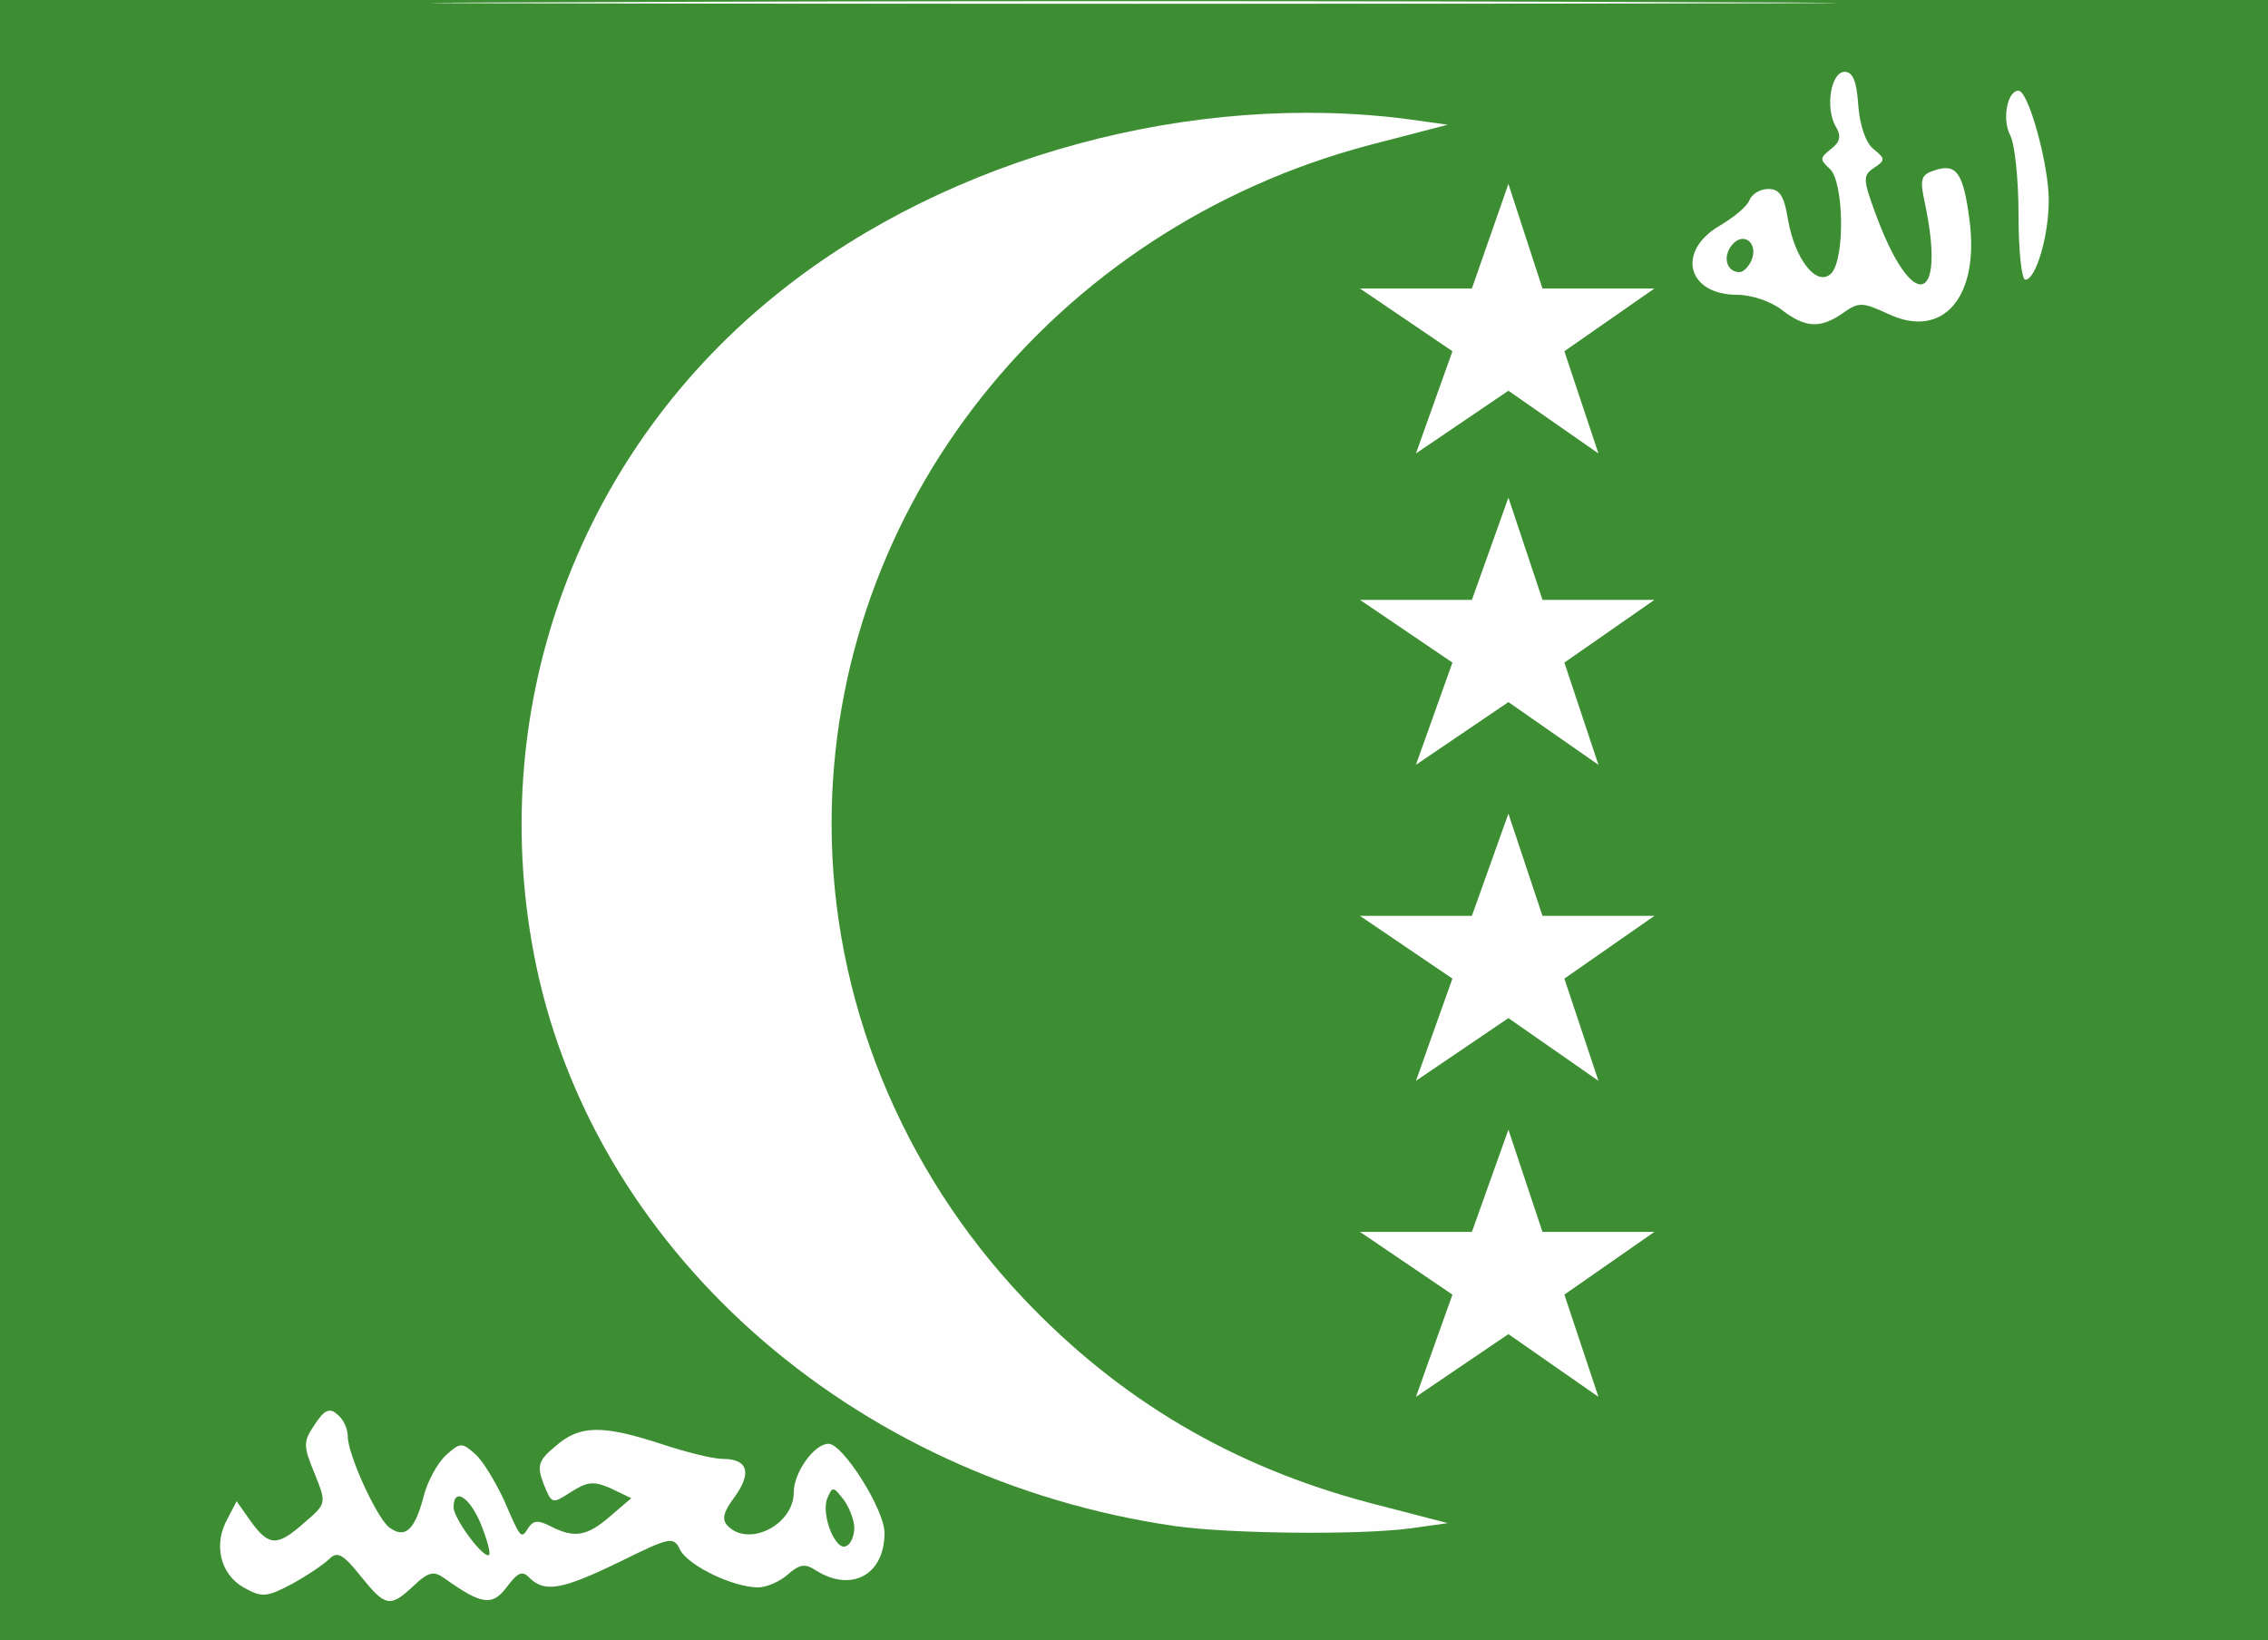 <?xml version="1.0" encoding="UTF-8" standalone="no"?>
<svg
   xmlns:dc="http://purl.org/dc/elements/1.1/"
   xmlns:cc="http://creativecommons.org/ns#"
   xmlns:rdf="http://www.w3.org/1999/02/22-rdf-syntax-ns#"
   xmlns:svg="http://www.w3.org/2000/svg"
   xmlns="http://www.w3.org/2000/svg"
   xmlns:sodipodi="http://sodipodi.sourceforge.net/DTD/sodipodi-0.dtd"
   xmlns:inkscape="http://www.inkscape.org/namespaces/inkscape"
   version="1.0"
   width="300px"
   height="217px"
   viewBox="0 0 3000 2170"
   preserveAspectRatio="xMidYMid meet"
   id="svg892"
   sodipodi:docname="comorosflag.svg"
   inkscape:version="0.92.4 (5da689c313, 2019-01-14)">
  <rect x="0" y="0" width="3000" height="2170" fill="#333333" stroke="none"/>
  <defs
     id="defs896" />
  <sodipodi:namedview
     pagecolor="#ffffff"
     bordercolor="#666666"
     borderopacity="1"
     objecttolerance="10"
     gridtolerance="10"
     guidetolerance="10"
     inkscape:pageopacity="0"
     inkscape:pageshadow="2"
     inkscape:window-width="1366"
     inkscape:window-height="705"
     id="namedview894"
     showgrid="false"
     inkscape:zoom="2.1757001"
     inkscape:cx="150"
     inkscape:cy="108.5"
     inkscape:window-x="-8"
     inkscape:window-y="-8"
     inkscape:window-maximized="1"
     inkscape:current-layer="layer102" />
  <g
     id="layer101"
     fill="#00cc00"
     stroke="none"
     style="fill:#3d8e33;fill-opacity:1">
    <path
       d="M0 1085 l0 -1085 1500 0 1500 0 0 1085 0 1085 -1500 0 -1500 0 0 -1085z"
       id="path870"
       style="fill:#3d8e33;fill-opacity:1" />
  </g>
  <g
     id="layer102"
     fill="#fefefe"
     stroke="none">
    <path
       d="M477 2085 c-23 -29 -31 -33 -41 -23 -7 7 -29 22 -49 33 -34 18 -40 19 -65 5 -31 -18 -40 -57 -21 -91 l12 -23 19 27 c24 33 35 33 71 1 29 -25 29 -25 13 -65 -15 -36 -15 -42 0 -64 13 -20 20 -23 30 -14 8 6 14 19 14 29 0 24 37 105 54 120 21 16 34 6 46 -39 5 -21 19 -46 30 -56 19 -17 21 -17 39 -1 10 9 26 36 37 59 23 53 23 54 33 38 7 -10 13 -10 29 -2 31 16 48 14 79 -13 l28 -24 -27 -13 c-23 -10 -31 -9 -53 5 -25 16 -25 16 -36 -11 -9 -24 -7 -31 16 -50 32 -28 62 -28 139 -3 33 11 69 20 82 20 33 0 39 18 16 50 -15 20 -18 30 -9 39 28 28 87 -2 87 -45 0 -26 27 -64 46 -64 19 0 74 87 74 118 0 55 -43 79 -90 50 -15 -10 -22 -9 -38 5 -10 9 -28 17 -39 17 -33 0 -91 -28 -103 -49 -9 -19 -13 -18 -80 15 -76 37 -99 41 -119 22 -10 -11 -16 -8 -31 12 -19 25 -33 23 -82 -12 -14 -10 -21 -9 -41 10 -31 29 -37 28 -70 -13z m159 -69 c-15 -36 -36 -49 -36 -22 0 15 40 69 47 63 2 -3 -3 -21 -11 -41z m494 5 c0 -9 -6 -26 -14 -37 -14 -18 -15 -18 -22 -1 -8 22 12 71 26 62 6 -3 10 -14 10 -24z"
       id="path873" />
    <path
       d="M1555 2019 c-431 -62 -776 -370 -849 -758 -63 -332 62 -667 328 -877 223 -177 544 -264 831 -226 l50 7 -104 27 c-419 111 -711 479 -711 898 0 231 92 457 254 628 127 134 276 222 457 270 l104 27 -50 7 c-69 9 -238 7 -310 -3z"
       id="path875" />
    <path
       d="M2357 410 c-14 -11 -40 -20 -59 -20 -66 0 -81 -57 -24 -91 19 -11 37 -26 40 -34 3 -8 14 -15 25 -15 15 0 21 9 26 40 9 53 38 90 57 72 19 -19 17 -123 -2 -139 -13 -12 -13 -14 2 -26 12 -9 14 -17 6 -30 -14 -25 -6 -72 12 -72 11 0 16 13 18 44 2 27 10 50 20 58 16 13 16 15 1 25 -15 10 -15 15 2 61 48 131 94 122 65 -15 -7 -32 -5 -37 14 -43 28 -9 37 4 45 65 14 103 -35 160 -108 125 -33 -15 -38 -16 -59 -1 -30 21 -50 20 -81 -4z m-40 -66 c9 -23 -11 -38 -26 -20 -13 16 -7 36 10 36 5 0 12 -7 16 -16z"
       id="path885" />
    <path
       d="M2670 284 c0 -47 -5 -94 -11 -105 -11 -21 -4 -59 11 -59 13 0 40 97 40 145 0 47 -17 105 -31 105 -5 0 -9 -39 -9 -86z"
       id="path887" />
    <path
       d="M747 3 c414 -2 1092 -2 1505 0 414 1 76 2 -752 2 -828 0 -1166 -1 -753 -2z"
       id="path889" />
    <path
       style="fill:#ffffff;fill-rule:evenodd;stroke-width:3.146;image-rendering:optimizeQuality;shape-rendering:geometricPrecision;text-rendering:geometricPrecision"
       id="path1638"
       d="m 1995.242,243.322 45.065,138.329 h 148.07 l -119.099,82.997 45.065,135.255 -119.099,-82.997 -122.318,82.997 48.283,-135.255 -122.318,-82.997 h 148.069 z m -22.532,70.701"
       inkscape:connector-curvature="0" />
    <path
       style="fill:#ffffff;fill-rule:evenodd;stroke-width:3.146;image-rendering:optimizeQuality;shape-rendering:geometricPrecision;text-rendering:geometricPrecision"
       id="path1640"
       d="m 1995.242,658.309 45.065,135.255 h 148.07 l -119.099,82.997 45.065,135.255 -119.099,-82.997 -122.318,82.997 48.283,-135.255 -122.318,-82.997 h 148.069 z m -22.532,67.627"
       inkscape:connector-curvature="0" />
    <path
       style="fill:#ffffff;fill-rule:evenodd;stroke-width:3.146;image-rendering:optimizeQuality;shape-rendering:geometricPrecision;text-rendering:geometricPrecision"
       id="path1642"
       d="m 1995.242,1076.37 45.065,135.255 h 148.07 l -119.099,82.997 45.065,135.255 -119.099,-82.997 -122.318,82.997 48.283,-135.255 -122.318,-82.997 h 148.069 z m -22.532,67.627"
       inkscape:connector-curvature="0" />
    <path
       style="fill:#ffffff;fill-rule:evenodd;stroke-width:3.146;image-rendering:optimizeQuality;shape-rendering:geometricPrecision;text-rendering:geometricPrecision"
       id="path1644"
       d="m 1995.242,1494.43 45.065,135.255 h 148.07 l -119.099,82.997 45.065,135.255 -119.099,-82.997 -122.318,82.997 48.283,-135.255 -122.318,-82.997 h 148.069 z m -22.532,67.627"
       inkscape:connector-curvature="0" />
  </g>
</svg>
